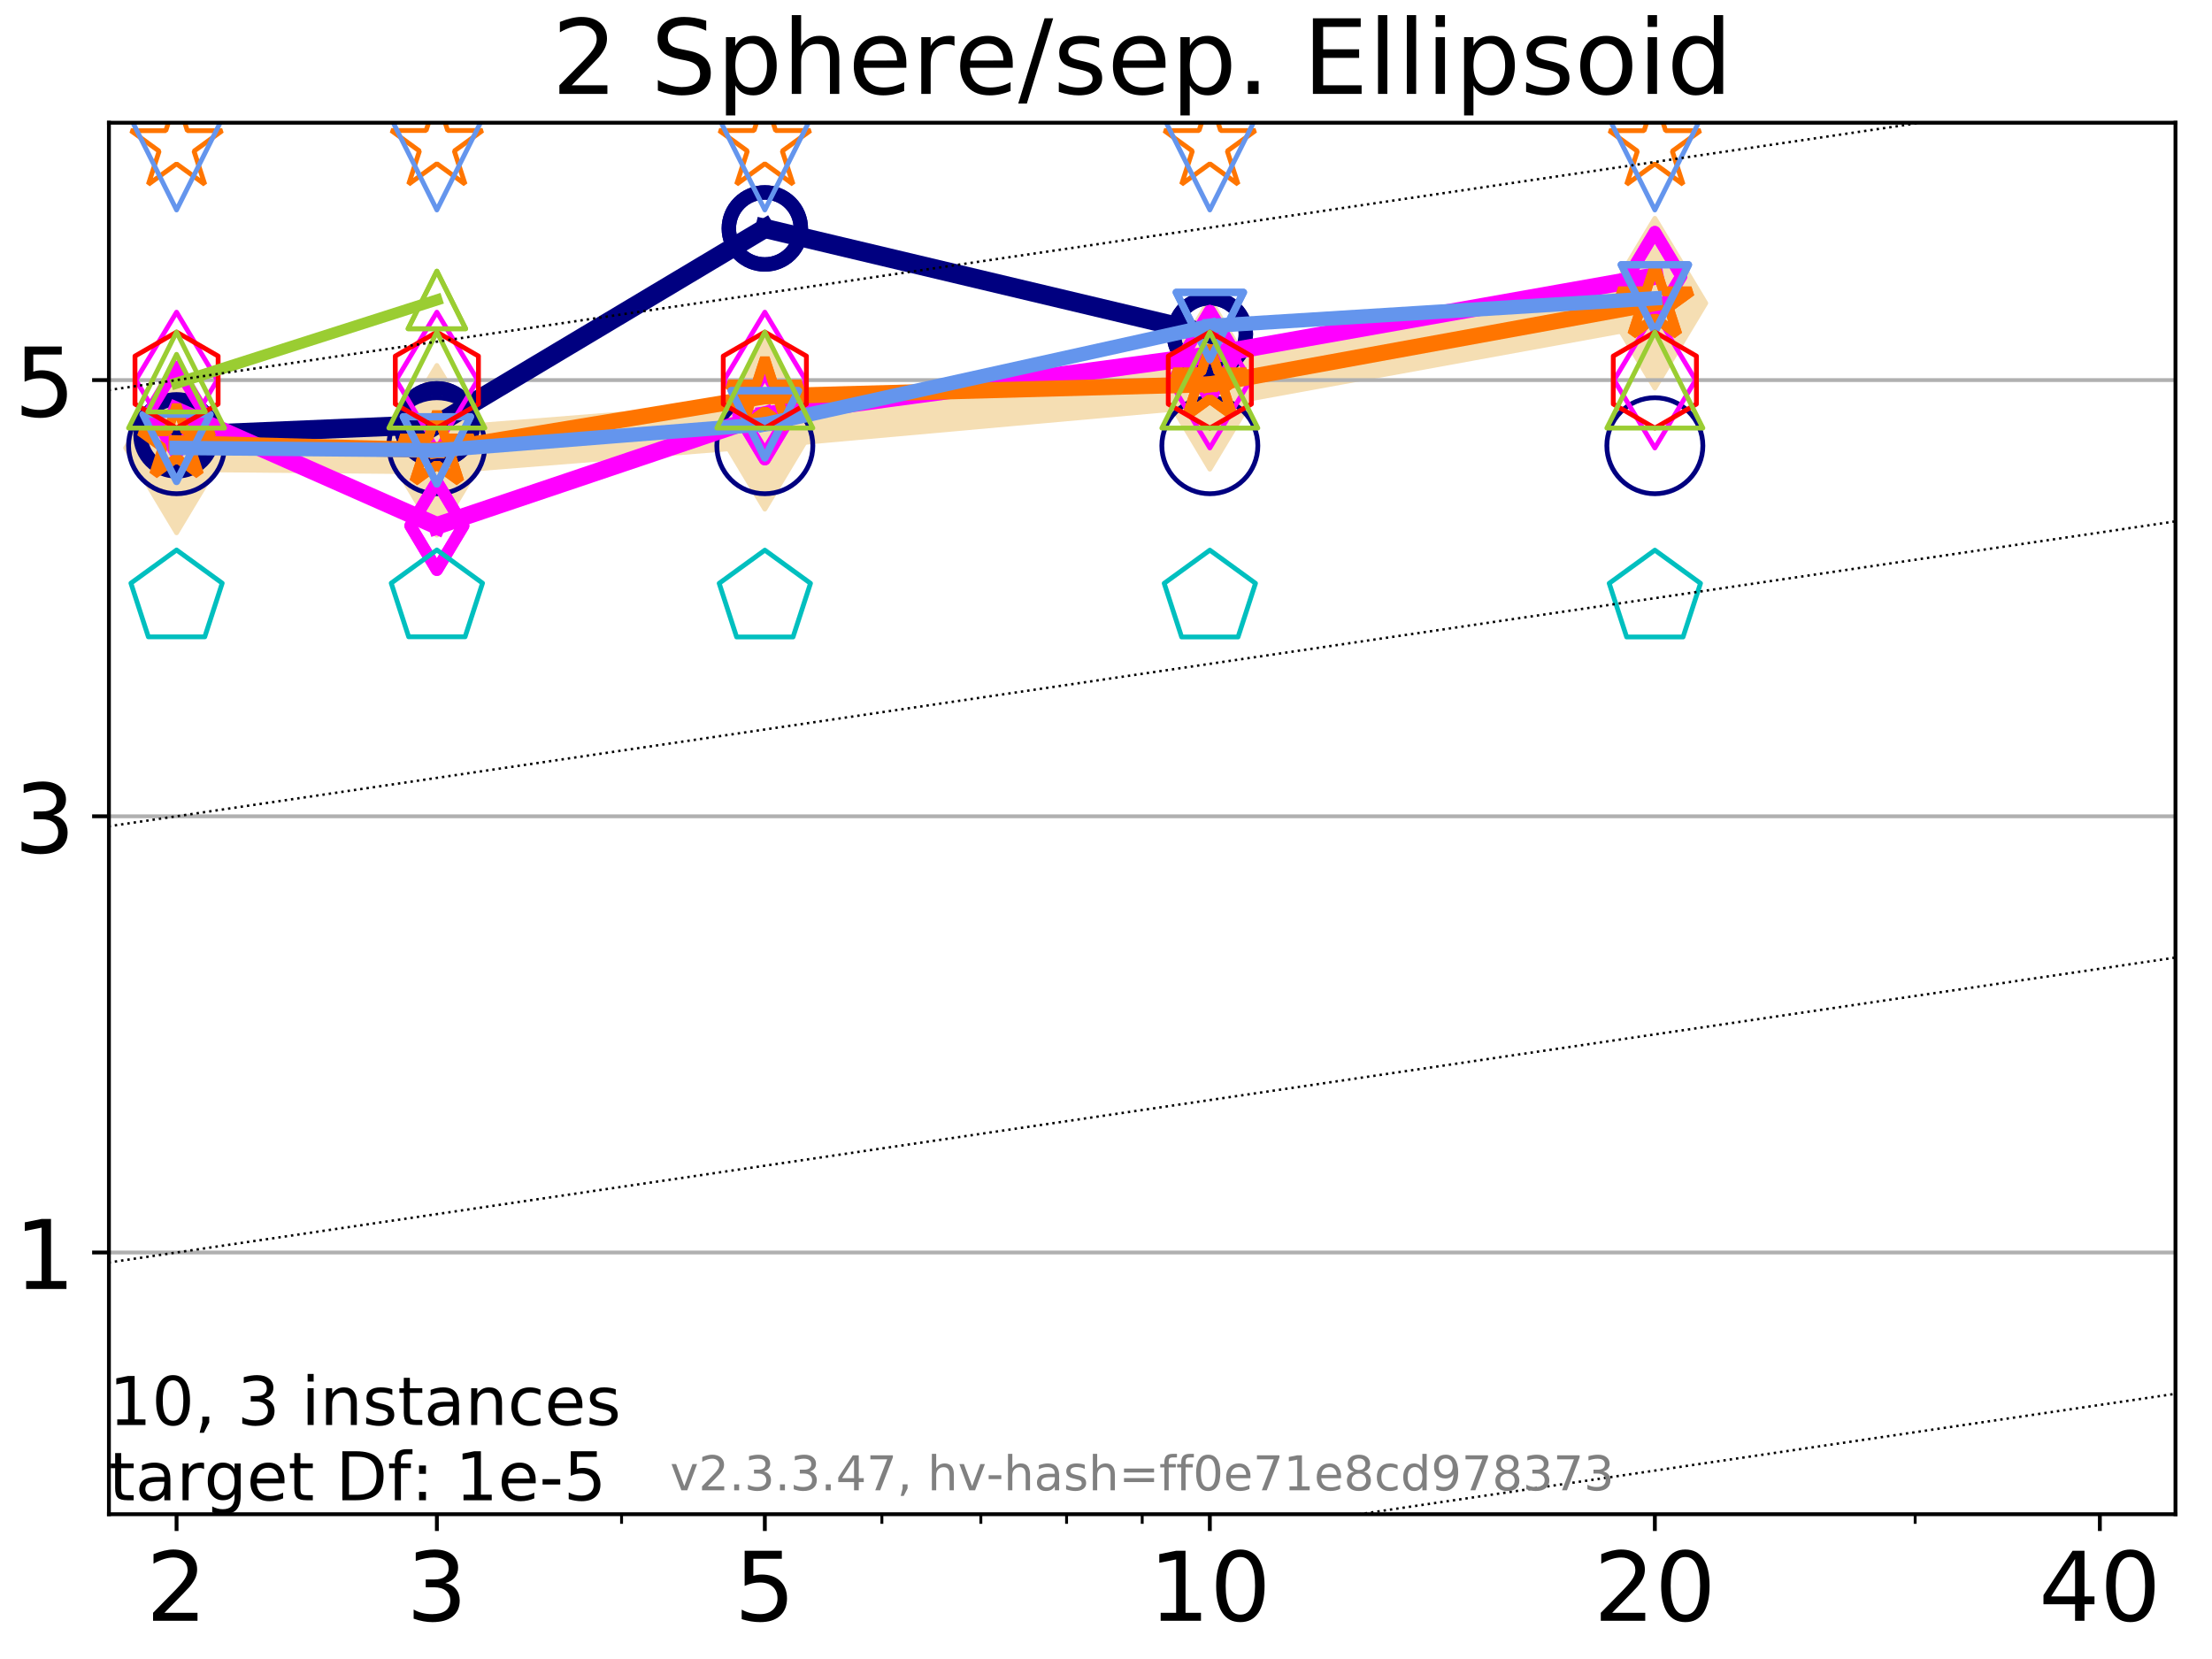 <?xml version="1.0" encoding="utf-8" standalone="no"?>
<!DOCTYPE svg PUBLIC "-//W3C//DTD SVG 1.1//EN"
  "http://www.w3.org/Graphics/SVG/1.1/DTD/svg11.dtd">
<!-- Created with matplotlib (https://matplotlib.org/) -->
<svg height="345.6pt" version="1.1" viewBox="0 0 460.8 345.6" width="460.8pt" xmlns="http://www.w3.org/2000/svg" xmlns:xlink="http://www.w3.org/1999/xlink">
 <defs>
  <style type="text/css">
*{stroke-linecap:butt;stroke-linejoin:round;}
  </style>
 </defs>
 <g id="figure_1">
  <g id="patch_1">
   <path d="M 0 345.6 
L 460.8 345.6 
L 460.8 0 
L 0 0 
z
" style="fill:#ffffff;"/>
  </g>
  <g id="axes_1">
   <g id="patch_2">
    <path d="M 22.69 315.44 
L 453.192 315.44 
L 453.192 25.56 
L 22.69 25.56 
z
" style="fill:#ffffff;"/>
   </g>
   <g id="line2d_1">
    <path clip-path="url(#p6e5f5d155a)" d="M 36.781 93.312 
L 91.009 93.81 
L 159.329 88.381 
L 252.032 80.055 
L 344.736 63.159 
" style="fill:none;stroke:#f5deb3;stroke-linecap:square;stroke-width:10;"/>
    <defs>
     <path d="M 0 17.678 
L 10.607 0 
L 0 -17.678 
L -10.607 0 
z
" id="m16e8c15cf8" style="stroke:#f5deb3;stroke-linejoin:miter;"/>
    </defs>
    <g clip-path="url(#p6e5f5d155a)">
     <use style="fill:#f5deb3;stroke:#f5deb3;stroke-linejoin:miter;" x="36.781" xlink:href="#m16e8c15cf8" y="93.312"/>
     <use style="fill:#f5deb3;stroke:#f5deb3;stroke-linejoin:miter;" x="91.009" xlink:href="#m16e8c15cf8" y="93.81"/>
     <use style="fill:#f5deb3;stroke:#f5deb3;stroke-linejoin:miter;" x="159.329" xlink:href="#m16e8c15cf8" y="88.381"/>
     <use style="fill:#f5deb3;stroke:#f5deb3;stroke-linejoin:miter;" x="252.032" xlink:href="#m16e8c15cf8" y="80.055"/>
     <use style="fill:#f5deb3;stroke:#f5deb3;stroke-linejoin:miter;" x="344.736" xlink:href="#m16e8c15cf8" y="63.159"/>
    </g>
   </g>
   <g id="matplotlib.axis_1">
    <g id="xtick_1">
     <g id="line2d_2">
      <defs>
       <path d="M 0 0 
L 0 3.5 
" id="m9a353d61f9" style="stroke:#000000;stroke-width:0.8;"/>
      </defs>
      <g>
       <use style="stroke:#000000;stroke-width:0.8;" x="36.781" xlink:href="#m9a353d61f9" y="315.44"/>
      </g>
     </g>
     <g id="text_1">
      <!-- 2 -->
      <defs>
       <path d="M 19.188 8.297 
L 53.609 8.297 
L 53.609 0 
L 7.328 0 
L 7.328 8.297 
Q 12.938 14.109 22.625 23.891 
Q 32.328 33.688 34.812 36.531 
Q 39.547 41.844 41.422 45.531 
Q 43.312 49.219 43.312 52.781 
Q 43.312 58.594 39.234 62.25 
Q 35.156 65.922 28.609 65.922 
Q 23.969 65.922 18.812 64.312 
Q 13.672 62.703 7.812 59.422 
L 7.812 69.391 
Q 13.766 71.781 18.938 73 
Q 24.125 74.219 28.422 74.219 
Q 39.75 74.219 46.484 68.547 
Q 53.219 62.891 53.219 53.422 
Q 53.219 48.922 51.531 44.891 
Q 49.859 40.875 45.406 35.406 
Q 44.188 33.984 37.641 27.219 
Q 31.109 20.453 19.188 8.297 
z
" id="DejaVuSans-50"/>
      </defs>
      <g transform="translate(30.419 337.637)scale(0.2 -0.2)">
       <use xlink:href="#DejaVuSans-50"/>
      </g>
     </g>
    </g>
    <g id="xtick_2">
     <g id="line2d_3">
      <g>
       <use style="stroke:#000000;stroke-width:0.8;" x="91.009" xlink:href="#m9a353d61f9" y="315.44"/>
      </g>
     </g>
     <g id="text_2">
      <!-- 3 -->
      <defs>
       <path d="M 40.578 39.312 
Q 47.656 37.797 51.625 33 
Q 55.609 28.219 55.609 21.188 
Q 55.609 10.406 48.188 4.484 
Q 40.766 -1.422 27.094 -1.422 
Q 22.516 -1.422 17.656 -0.516 
Q 12.797 0.391 7.625 2.203 
L 7.625 11.719 
Q 11.719 9.328 16.594 8.109 
Q 21.484 6.891 26.812 6.891 
Q 36.078 6.891 40.938 10.547 
Q 45.797 14.203 45.797 21.188 
Q 45.797 27.641 41.281 31.266 
Q 36.766 34.906 28.719 34.906 
L 20.219 34.906 
L 20.219 43.016 
L 29.109 43.016 
Q 36.375 43.016 40.234 45.922 
Q 44.094 48.828 44.094 54.297 
Q 44.094 59.906 40.109 62.906 
Q 36.141 65.922 28.719 65.922 
Q 24.656 65.922 20.016 65.031 
Q 15.375 64.156 9.812 62.312 
L 9.812 71.094 
Q 15.438 72.656 20.344 73.438 
Q 25.25 74.219 29.594 74.219 
Q 40.828 74.219 47.359 69.109 
Q 53.906 64.016 53.906 55.328 
Q 53.906 49.266 50.438 45.094 
Q 46.969 40.922 40.578 39.312 
z
" id="DejaVuSans-51"/>
      </defs>
      <g transform="translate(84.647 337.637)scale(0.2 -0.2)">
       <use xlink:href="#DejaVuSans-51"/>
      </g>
     </g>
    </g>
    <g id="xtick_3">
     <g id="line2d_4">
      <g>
       <use style="stroke:#000000;stroke-width:0.8;" x="159.329" xlink:href="#m9a353d61f9" y="315.44"/>
      </g>
     </g>
     <g id="text_3">
      <!-- 5 -->
      <defs>
       <path d="M 10.797 72.906 
L 49.516 72.906 
L 49.516 64.594 
L 19.828 64.594 
L 19.828 46.734 
Q 21.969 47.469 24.109 47.828 
Q 26.266 48.188 28.422 48.188 
Q 40.625 48.188 47.75 41.5 
Q 54.891 34.812 54.891 23.391 
Q 54.891 11.625 47.562 5.094 
Q 40.234 -1.422 26.906 -1.422 
Q 22.312 -1.422 17.547 -0.641 
Q 12.797 0.141 7.719 1.703 
L 7.719 11.625 
Q 12.109 9.234 16.797 8.062 
Q 21.484 6.891 26.703 6.891 
Q 35.156 6.891 40.078 11.328 
Q 45.016 15.766 45.016 23.391 
Q 45.016 31 40.078 35.438 
Q 35.156 39.891 26.703 39.891 
Q 22.75 39.891 18.812 39.016 
Q 14.891 38.141 10.797 36.281 
z
" id="DejaVuSans-53"/>
      </defs>
      <g transform="translate(152.966 337.637)scale(0.2 -0.2)">
       <use xlink:href="#DejaVuSans-53"/>
      </g>
     </g>
    </g>
    <g id="xtick_4">
     <g id="line2d_5">
      <g>
       <use style="stroke:#000000;stroke-width:0.8;" x="252.032" xlink:href="#m9a353d61f9" y="315.44"/>
      </g>
     </g>
     <g id="text_4">
      <!-- 10 -->
      <defs>
       <path d="M 12.406 8.297 
L 28.516 8.297 
L 28.516 63.922 
L 10.984 60.406 
L 10.984 69.391 
L 28.422 72.906 
L 38.281 72.906 
L 38.281 8.297 
L 54.391 8.297 
L 54.391 0 
L 12.406 0 
z
" id="DejaVuSans-49"/>
       <path d="M 31.781 66.406 
Q 24.172 66.406 20.328 58.906 
Q 16.5 51.422 16.5 36.375 
Q 16.5 21.391 20.328 13.891 
Q 24.172 6.391 31.781 6.391 
Q 39.453 6.391 43.281 13.891 
Q 47.125 21.391 47.125 36.375 
Q 47.125 51.422 43.281 58.906 
Q 39.453 66.406 31.781 66.406 
z
M 31.781 74.219 
Q 44.047 74.219 50.516 64.516 
Q 56.984 54.828 56.984 36.375 
Q 56.984 17.969 50.516 8.266 
Q 44.047 -1.422 31.781 -1.422 
Q 19.531 -1.422 13.062 8.266 
Q 6.594 17.969 6.594 36.375 
Q 6.594 54.828 13.062 64.516 
Q 19.531 74.219 31.781 74.219 
z
" id="DejaVuSans-48"/>
      </defs>
      <g transform="translate(239.307 337.637)scale(0.2 -0.2)">
       <use xlink:href="#DejaVuSans-49"/>
       <use x="63.623" xlink:href="#DejaVuSans-48"/>
      </g>
     </g>
    </g>
    <g id="xtick_5">
     <g id="line2d_6">
      <g>
       <use style="stroke:#000000;stroke-width:0.8;" x="344.736" xlink:href="#m9a353d61f9" y="315.44"/>
      </g>
     </g>
     <g id="text_5">
      <!-- 20 -->
      <g transform="translate(332.011 337.637)scale(0.2 -0.2)">
       <use xlink:href="#DejaVuSans-50"/>
       <use x="63.623" xlink:href="#DejaVuSans-48"/>
      </g>
     </g>
    </g>
    <g id="xtick_6">
     <g id="line2d_7">
      <g>
       <use style="stroke:#000000;stroke-width:0.8;" x="437.439" xlink:href="#m9a353d61f9" y="315.44"/>
      </g>
     </g>
     <g id="text_6">
      <!-- 40 -->
      <defs>
       <path d="M 37.797 64.312 
L 12.891 25.391 
L 37.797 25.391 
z
M 35.203 72.906 
L 47.609 72.906 
L 47.609 25.391 
L 58.016 25.391 
L 58.016 17.188 
L 47.609 17.188 
L 47.609 0 
L 37.797 0 
L 37.797 17.188 
L 4.891 17.188 
L 4.891 26.703 
z
" id="DejaVuSans-52"/>
      </defs>
      <g transform="translate(424.714 337.637)scale(0.2 -0.2)">
       <use xlink:href="#DejaVuSans-52"/>
       <use x="63.623" xlink:href="#DejaVuSans-48"/>
      </g>
     </g>
    </g>
    <g id="xtick_7">
     <g id="line2d_8">
      <defs>
       <path d="M 0 0 
L 0 2 
" id="me933ee74e3" style="stroke:#000000;stroke-width:0.6;"/>
      </defs>
      <g>
       <use style="stroke:#000000;stroke-width:0.6;" x="129.485" xlink:href="#me933ee74e3" y="315.44"/>
      </g>
     </g>
    </g>
    <g id="xtick_8">
     <g id="line2d_9">
      <g>
       <use style="stroke:#000000;stroke-width:0.6;" x="183.713" xlink:href="#me933ee74e3" y="315.44"/>
      </g>
     </g>
    </g>
    <g id="xtick_9">
     <g id="line2d_10">
      <g>
       <use style="stroke:#000000;stroke-width:0.6;" x="204.329" xlink:href="#me933ee74e3" y="315.44"/>
      </g>
     </g>
    </g>
    <g id="xtick_10">
     <g id="line2d_11">
      <g>
       <use style="stroke:#000000;stroke-width:0.6;" x="222.188" xlink:href="#me933ee74e3" y="315.44"/>
      </g>
     </g>
    </g>
    <g id="xtick_11">
     <g id="line2d_12">
      <g>
       <use style="stroke:#000000;stroke-width:0.6;" x="237.941" xlink:href="#me933ee74e3" y="315.44"/>
      </g>
     </g>
    </g>
    <g id="xtick_12">
     <g id="line2d_13">
      <g>
       <use style="stroke:#000000;stroke-width:0.6;" x="398.964" xlink:href="#me933ee74e3" y="315.44"/>
      </g>
     </g>
    </g>
   </g>
   <g id="matplotlib.axis_2">
    <g id="ytick_1">
     <g id="line2d_14">
      <path clip-path="url(#p6e5f5d155a)" d="M 22.69 260.918 
L 453.192 260.918 
" style="fill:none;stroke:#b0b0b0;stroke-linecap:square;stroke-width:0.8;"/>
     </g>
     <g id="line2d_15">
      <defs>
       <path d="M 0 0 
L -3.5 0 
" id="m5921d3b014" style="stroke:#000000;stroke-width:0.8;"/>
      </defs>
      <g>
       <use style="stroke:#000000;stroke-width:0.8;" x="22.69" xlink:href="#m5921d3b014" y="260.918"/>
      </g>
     </g>
     <g id="text_7">
      <!-- 1 -->
      <g transform="translate(2.965 268.516)scale(0.2 -0.2)">
       <use xlink:href="#DejaVuSans-49"/>
      </g>
     </g>
    </g>
    <g id="ytick_2">
     <g id="line2d_16">
      <path clip-path="url(#p6e5f5d155a)" d="M 22.69 170.047 
L 453.192 170.047 
" style="fill:none;stroke:#b0b0b0;stroke-linecap:square;stroke-width:0.8;"/>
     </g>
     <g id="line2d_17">
      <g>
       <use style="stroke:#000000;stroke-width:0.8;" x="22.69" xlink:href="#m5921d3b014" y="170.047"/>
      </g>
     </g>
     <g id="text_8">
      <!-- 3 -->
      <g transform="translate(2.965 177.645)scale(0.2 -0.2)">
       <use xlink:href="#DejaVuSans-51"/>
      </g>
     </g>
    </g>
    <g id="ytick_3">
     <g id="line2d_18">
      <path clip-path="url(#p6e5f5d155a)" d="M 22.69 79.176 
L 453.192 79.176 
" style="fill:none;stroke:#b0b0b0;stroke-linecap:square;stroke-width:0.8;"/>
     </g>
     <g id="line2d_19">
      <g>
       <use style="stroke:#000000;stroke-width:0.8;" x="22.69" xlink:href="#m5921d3b014" y="79.176"/>
      </g>
     </g>
     <g id="text_9">
      <!-- 5 -->
      <g transform="translate(2.965 86.775)scale(0.2 -0.2)">
       <use xlink:href="#DejaVuSans-53"/>
      </g>
     </g>
    </g>
   </g>
   <g id="line2d_20">
    <path clip-path="url(#p6e5f5d155a)" d="M 36.781 90.691 
L 91.009 88.409 
" style="fill:none;stroke:#000080;stroke-linecap:square;stroke-width:4;"/>
    <defs>
     <path d="M 0 7.5 
C 1.989 7.5 3.897 6.71 5.303 5.303 
C 6.71 3.897 7.5 1.989 7.5 0 
C 7.5 -1.989 6.71 -3.897 5.303 -5.303 
C 3.897 -6.71 1.989 -7.5 0 -7.5 
C -1.989 -7.5 -3.897 -6.71 -5.303 -5.303 
C -6.71 -3.897 -7.5 -1.989 -7.5 0 
C -7.5 1.989 -6.71 3.897 -5.303 5.303 
C -3.897 6.71 -1.989 7.5 0 7.5 
z
" id="md5a179cff6" style="stroke:#000080;stroke-width:3;"/>
    </defs>
    <g clip-path="url(#p6e5f5d155a)">
     <use style="fill-opacity:0;stroke:#000080;stroke-width:3;" x="36.781" xlink:href="#md5a179cff6" y="90.691"/>
     <use style="fill-opacity:0;stroke:#000080;stroke-width:3;" x="91.009" xlink:href="#md5a179cff6" y="88.409"/>
    </g>
   </g>
   <g id="line2d_21">
    <path clip-path="url(#p6e5f5d155a)" d="M 91.009 88.409 
L 159.329 47.587 
" style="fill:none;stroke:#000080;stroke-linecap:square;stroke-width:4;"/>
    <g clip-path="url(#p6e5f5d155a)">
     <use style="fill-opacity:0;stroke:#000080;stroke-width:3;" x="91.009" xlink:href="#md5a179cff6" y="88.409"/>
     <use style="fill-opacity:0;stroke:#000080;stroke-width:3;" x="159.329" xlink:href="#md5a179cff6" y="47.587"/>
    </g>
   </g>
   <g id="line2d_22">
    <path clip-path="url(#p6e5f5d155a)" d="M 159.329 47.587 
L 252.032 69.6 
" style="fill:none;stroke:#000080;stroke-linecap:square;stroke-width:4;"/>
    <g clip-path="url(#p6e5f5d155a)">
     <use style="fill-opacity:0;stroke:#000080;stroke-width:3;" x="159.329" xlink:href="#md5a179cff6" y="47.587"/>
     <use style="fill-opacity:0;stroke:#000080;stroke-width:3;" x="252.032" xlink:href="#md5a179cff6" y="69.6"/>
    </g>
   </g>
   <g id="line2d_23">
    <path clip-path="url(#p6e5f5d155a)" d="M 252.032 69.6 
" style="fill:none;stroke:#000080;stroke-linecap:square;stroke-width:4;"/>
    <g clip-path="url(#p6e5f5d155a)">
     <use style="fill-opacity:0;stroke:#000080;stroke-width:3;" x="252.032" xlink:href="#md5a179cff6" y="69.6"/>
    </g>
   </g>
   <g id="line2d_24"/>
   <g id="line2d_25">
    <defs>
     <path d="M 0 10 
C 2.652 10 5.196 8.946 7.071 7.071 
C 8.946 5.196 10 2.652 10 0 
C 10 -2.652 8.946 -5.196 7.071 -7.071 
C 5.196 -8.946 2.652 -10 0 -10 
C -2.652 -10 -5.196 -8.946 -7.071 -7.071 
C -8.946 -5.196 -10 -2.652 -10 0 
C -10 2.652 -8.946 5.196 -7.071 7.071 
C -5.196 8.946 -2.652 10 0 10 
z
" id="m4e4b8223bd" style="stroke:#000080;"/>
    </defs>
    <g clip-path="url(#p6e5f5d155a)">
     <use style="fill-opacity:0;stroke:#000080;" x="36.781" xlink:href="#m4e4b8223bd" y="92.851"/>
     <use style="fill-opacity:0;stroke:#000080;" x="91.009" xlink:href="#m4e4b8223bd" y="92.852"/>
     <use style="fill-opacity:0;stroke:#000080;" x="159.329" xlink:href="#m4e4b8223bd" y="92.853"/>
     <use style="fill-opacity:0;stroke:#000080;" x="252.032" xlink:href="#m4e4b8223bd" y="92.853"/>
     <use style="fill-opacity:0;stroke:#000080;" x="344.736" xlink:href="#m4e4b8223bd" y="92.853"/>
    </g>
   </g>
   <g id="line2d_26">
    <path clip-path="url(#p6e5f5d155a)" d="M 36.781 85.553 
L 91.009 109.532 
" style="fill:none;stroke:#ff00ff;stroke-linecap:square;stroke-width:3.667;"/>
    <defs>
     <path d="M 0 9.192 
L 5.515 0 
L 0 -9.192 
L -5.515 0 
z
" id="m27f9ef92f8" style="stroke:#ff00ff;stroke-linejoin:miter;stroke-width:2.5;"/>
    </defs>
    <g clip-path="url(#p6e5f5d155a)">
     <use style="fill-opacity:0;stroke:#ff00ff;stroke-linejoin:miter;stroke-width:2.5;" x="36.781" xlink:href="#m27f9ef92f8" y="85.553"/>
     <use style="fill-opacity:0;stroke:#ff00ff;stroke-linejoin:miter;stroke-width:2.5;" x="91.009" xlink:href="#m27f9ef92f8" y="109.532"/>
    </g>
   </g>
   <g id="line2d_27">
    <path clip-path="url(#p6e5f5d155a)" d="M 91.009 109.532 
L 159.329 86.501 
" style="fill:none;stroke:#ff00ff;stroke-linecap:square;stroke-width:3.667;"/>
    <g clip-path="url(#p6e5f5d155a)">
     <use style="fill-opacity:0;stroke:#ff00ff;stroke-linejoin:miter;stroke-width:2.5;" x="91.009" xlink:href="#m27f9ef92f8" y="109.532"/>
     <use style="fill-opacity:0;stroke:#ff00ff;stroke-linejoin:miter;stroke-width:2.5;" x="159.329" xlink:href="#m27f9ef92f8" y="86.501"/>
    </g>
   </g>
   <g id="line2d_28">
    <path clip-path="url(#p6e5f5d155a)" d="M 159.329 86.501 
L 252.032 73.96 
" style="fill:none;stroke:#ff00ff;stroke-linecap:square;stroke-width:3.667;"/>
    <g clip-path="url(#p6e5f5d155a)">
     <use style="fill-opacity:0;stroke:#ff00ff;stroke-linejoin:miter;stroke-width:2.5;" x="159.329" xlink:href="#m27f9ef92f8" y="86.501"/>
     <use style="fill-opacity:0;stroke:#ff00ff;stroke-linejoin:miter;stroke-width:2.5;" x="252.032" xlink:href="#m27f9ef92f8" y="73.96"/>
    </g>
   </g>
   <g id="line2d_29">
    <path clip-path="url(#p6e5f5d155a)" d="M 252.032 73.96 
L 344.736 57.519 
" style="fill:none;stroke:#ff00ff;stroke-linecap:square;stroke-width:3.667;"/>
    <g clip-path="url(#p6e5f5d155a)">
     <use style="fill-opacity:0;stroke:#ff00ff;stroke-linejoin:miter;stroke-width:2.5;" x="252.032" xlink:href="#m27f9ef92f8" y="73.96"/>
     <use style="fill-opacity:0;stroke:#ff00ff;stroke-linejoin:miter;stroke-width:2.5;" x="344.736" xlink:href="#m27f9ef92f8" y="57.519"/>
    </g>
   </g>
   <g id="line2d_30">
    <path clip-path="url(#p6e5f5d155a)" d="M 344.736 57.519 
" style="fill:none;stroke:#ff00ff;stroke-linecap:square;stroke-width:3.667;"/>
    <g clip-path="url(#p6e5f5d155a)">
     <use style="fill-opacity:0;stroke:#ff00ff;stroke-linejoin:miter;stroke-width:2.5;" x="344.736" xlink:href="#m27f9ef92f8" y="57.519"/>
    </g>
   </g>
   <g id="line2d_31"/>
   <g id="line2d_32">
    <defs>
     <path d="M 0 14.142 
L 8.485 0 
L 0 -14.142 
L -8.485 0 
z
" id="m08127e6273" style="stroke:#ff00ff;stroke-linejoin:miter;"/>
    </defs>
    <g clip-path="url(#p6e5f5d155a)">
     <use style="fill-opacity:0;stroke:#ff00ff;stroke-linejoin:miter;" x="36.781" xlink:href="#m08127e6273" y="79.175"/>
     <use style="fill-opacity:0;stroke:#ff00ff;stroke-linejoin:miter;" x="91.009" xlink:href="#m08127e6273" y="79.176"/>
     <use style="fill-opacity:0;stroke:#ff00ff;stroke-linejoin:miter;" x="159.329" xlink:href="#m08127e6273" y="79.176"/>
     <use style="fill-opacity:0;stroke:#ff00ff;stroke-linejoin:miter;" x="252.032" xlink:href="#m08127e6273" y="79.176"/>
     <use style="fill-opacity:0;stroke:#ff00ff;stroke-linejoin:miter;" x="344.736" xlink:href="#m08127e6273" y="79.176"/>
    </g>
   </g>
   <g id="line2d_33">
    <path clip-path="url(#p6e5f5d155a)" d="M 36.781 92.328 
L 91.009 93.794 
" style="fill:none;stroke:#ff7500;stroke-linecap:square;stroke-width:3.333;"/>
    <defs>
     <path d="M 0 -8 
L -1.796 -2.472 
L -7.608 -2.472 
L -2.906 0.944 
L -4.702 6.472 
L -0 3.056 
L 4.702 6.472 
L 2.906 0.944 
L 7.608 -2.472 
L 1.796 -2.472 
z
" id="mfcde614718" style="stroke:#ff7500;stroke-linejoin:bevel;stroke-width:2;"/>
    </defs>
    <g clip-path="url(#p6e5f5d155a)">
     <use style="fill-opacity:0;stroke:#ff7500;stroke-linejoin:bevel;stroke-width:2;" x="36.781" xlink:href="#mfcde614718" y="92.328"/>
     <use style="fill-opacity:0;stroke:#ff7500;stroke-linejoin:bevel;stroke-width:2;" x="91.009" xlink:href="#mfcde614718" y="93.794"/>
    </g>
   </g>
   <g id="line2d_34">
    <path clip-path="url(#p6e5f5d155a)" d="M 91.009 93.794 
L 159.329 82.563 
" style="fill:none;stroke:#ff7500;stroke-linecap:square;stroke-width:3.333;"/>
    <g clip-path="url(#p6e5f5d155a)">
     <use style="fill-opacity:0;stroke:#ff7500;stroke-linejoin:bevel;stroke-width:2;" x="91.009" xlink:href="#mfcde614718" y="93.794"/>
     <use style="fill-opacity:0;stroke:#ff7500;stroke-linejoin:bevel;stroke-width:2;" x="159.329" xlink:href="#mfcde614718" y="82.563"/>
    </g>
   </g>
   <g id="line2d_35">
    <path clip-path="url(#p6e5f5d155a)" d="M 159.329 82.563 
L 252.032 80.055 
" style="fill:none;stroke:#ff7500;stroke-linecap:square;stroke-width:3.333;"/>
    <g clip-path="url(#p6e5f5d155a)">
     <use style="fill-opacity:0;stroke:#ff7500;stroke-linejoin:bevel;stroke-width:2;" x="159.329" xlink:href="#mfcde614718" y="82.563"/>
     <use style="fill-opacity:0;stroke:#ff7500;stroke-linejoin:bevel;stroke-width:2;" x="252.032" xlink:href="#mfcde614718" y="80.055"/>
    </g>
   </g>
   <g id="line2d_36">
    <path clip-path="url(#p6e5f5d155a)" d="M 252.032 80.055 
L 344.736 63.159 
" style="fill:none;stroke:#ff7500;stroke-linecap:square;stroke-width:3.333;"/>
    <g clip-path="url(#p6e5f5d155a)">
     <use style="fill-opacity:0;stroke:#ff7500;stroke-linejoin:bevel;stroke-width:2;" x="252.032" xlink:href="#mfcde614718" y="80.055"/>
     <use style="fill-opacity:0;stroke:#ff7500;stroke-linejoin:bevel;stroke-width:2;" x="344.736" xlink:href="#mfcde614718" y="63.159"/>
    </g>
   </g>
   <g id="line2d_37">
    <path clip-path="url(#p6e5f5d155a)" d="M 344.736 63.159 
" style="fill:none;stroke:#ff7500;stroke-linecap:square;stroke-width:3.333;"/>
    <g clip-path="url(#p6e5f5d155a)">
     <use style="fill-opacity:0;stroke:#ff7500;stroke-linejoin:bevel;stroke-width:2;" x="344.736" xlink:href="#mfcde614718" y="63.159"/>
    </g>
   </g>
   <g id="line2d_38"/>
   <g id="line2d_39">
    <defs>
     <path d="M 0 -10 
L -2.245 -3.09 
L -9.511 -3.09 
L -3.633 1.18 
L -5.878 8.09 
L -0 3.82 
L 5.878 8.09 
L 3.633 1.18 
L 9.511 -3.09 
L 2.245 -3.09 
z
" id="mabcae831a3" style="stroke:#ff7500;stroke-linejoin:bevel;"/>
    </defs>
    <g clip-path="url(#p6e5f5d155a)">
     <use style="fill-opacity:0;stroke:#ff7500;stroke-linejoin:bevel;" x="36.781" xlink:href="#mabcae831a3" y="30.313"/>
     <use style="fill-opacity:0;stroke:#ff7500;stroke-linejoin:bevel;" x="91.009" xlink:href="#mabcae831a3" y="30.276"/>
     <use style="fill-opacity:0;stroke:#ff7500;stroke-linejoin:bevel;" x="159.329" xlink:href="#mabcae831a3" y="30.283"/>
     <use style="fill-opacity:0;stroke:#ff7500;stroke-linejoin:bevel;" x="252.032" xlink:href="#mabcae831a3" y="30.287"/>
     <use style="fill-opacity:0;stroke:#ff7500;stroke-linejoin:bevel;" x="344.736" xlink:href="#mabcae831a3" y="30.313"/>
    </g>
   </g>
   <g id="line2d_40">
    <path clip-path="url(#p6e5f5d155a)" d="M 36.781 93.312 
L 91.009 93.81 
" style="fill:none;stroke:#6495ed;stroke-linecap:square;stroke-width:3;"/>
    <defs>
     <path d="M -0 7 
L 7 -7 
L -7 -7 
z
" id="mcf405a05d4" style="stroke:#6495ed;stroke-linejoin:miter;stroke-width:1.5;"/>
    </defs>
    <g clip-path="url(#p6e5f5d155a)">
     <use style="fill-opacity:0;stroke:#6495ed;stroke-linejoin:miter;stroke-width:1.5;" x="36.781" xlink:href="#mcf405a05d4" y="93.312"/>
     <use style="fill-opacity:0;stroke:#6495ed;stroke-linejoin:miter;stroke-width:1.5;" x="91.009" xlink:href="#mcf405a05d4" y="93.81"/>
    </g>
   </g>
   <g id="line2d_41">
    <path clip-path="url(#p6e5f5d155a)" d="M 91.009 93.81 
L 159.329 88.381 
" style="fill:none;stroke:#6495ed;stroke-linecap:square;stroke-width:3;"/>
    <g clip-path="url(#p6e5f5d155a)">
     <use style="fill-opacity:0;stroke:#6495ed;stroke-linejoin:miter;stroke-width:1.5;" x="91.009" xlink:href="#mcf405a05d4" y="93.81"/>
     <use style="fill-opacity:0;stroke:#6495ed;stroke-linejoin:miter;stroke-width:1.5;" x="159.329" xlink:href="#mcf405a05d4" y="88.381"/>
    </g>
   </g>
   <g id="line2d_42">
    <path clip-path="url(#p6e5f5d155a)" d="M 159.329 88.381 
L 252.032 67.898 
" style="fill:none;stroke:#6495ed;stroke-linecap:square;stroke-width:3;"/>
    <g clip-path="url(#p6e5f5d155a)">
     <use style="fill-opacity:0;stroke:#6495ed;stroke-linejoin:miter;stroke-width:1.5;" x="159.329" xlink:href="#mcf405a05d4" y="88.381"/>
     <use style="fill-opacity:0;stroke:#6495ed;stroke-linejoin:miter;stroke-width:1.5;" x="252.032" xlink:href="#mcf405a05d4" y="67.898"/>
    </g>
   </g>
   <g id="line2d_43">
    <path clip-path="url(#p6e5f5d155a)" d="M 252.032 67.898 
L 344.736 62.151 
" style="fill:none;stroke:#6495ed;stroke-linecap:square;stroke-width:3;"/>
    <g clip-path="url(#p6e5f5d155a)">
     <use style="fill-opacity:0;stroke:#6495ed;stroke-linejoin:miter;stroke-width:1.5;" x="252.032" xlink:href="#mcf405a05d4" y="67.898"/>
     <use style="fill-opacity:0;stroke:#6495ed;stroke-linejoin:miter;stroke-width:1.5;" x="344.736" xlink:href="#mcf405a05d4" y="62.151"/>
    </g>
   </g>
   <g id="line2d_44">
    <path clip-path="url(#p6e5f5d155a)" d="M 344.736 62.151 
" style="fill:none;stroke:#6495ed;stroke-linecap:square;stroke-width:3;"/>
    <g clip-path="url(#p6e5f5d155a)">
     <use style="fill-opacity:0;stroke:#6495ed;stroke-linejoin:miter;stroke-width:1.5;" x="344.736" xlink:href="#mcf405a05d4" y="62.151"/>
    </g>
   </g>
   <g id="line2d_45"/>
   <g id="line2d_46">
    <defs>
     <path d="M -0 10 
L 10 -10 
L -10 -10 
z
" id="m610db3b276" style="stroke:#6495ed;stroke-linejoin:miter;"/>
    </defs>
    <g clip-path="url(#p6e5f5d155a)">
     <use style="fill-opacity:0;stroke:#6495ed;stroke-linejoin:miter;" x="36.781" xlink:href="#m610db3b276" y="33.741"/>
     <use style="fill-opacity:0;stroke:#6495ed;stroke-linejoin:miter;" x="91.009" xlink:href="#m610db3b276" y="33.741"/>
     <use style="fill-opacity:0;stroke:#6495ed;stroke-linejoin:miter;" x="159.329" xlink:href="#m610db3b276" y="33.741"/>
     <use style="fill-opacity:0;stroke:#6495ed;stroke-linejoin:miter;" x="252.032" xlink:href="#m610db3b276" y="33.741"/>
     <use style="fill-opacity:0;stroke:#6495ed;stroke-linejoin:miter;" x="344.736" xlink:href="#m610db3b276" y="33.741"/>
    </g>
   </g>
   <g id="line2d_47"/>
   <g id="line2d_48">
    <defs>
     <path d="M 0 -10 
L -8.66 -5 
L -8.66 5 
L -0 10 
L 8.66 5 
L 8.66 -5 
z
" id="m97d6b288a7" style="stroke:#ff0000;stroke-linejoin:miter;"/>
    </defs>
    <g clip-path="url(#p6e5f5d155a)">
     <use style="fill-opacity:0;stroke:#ff0000;stroke-linejoin:miter;" x="36.781" xlink:href="#m97d6b288a7" y="79.176"/>
     <use style="fill-opacity:0;stroke:#ff0000;stroke-linejoin:miter;" x="91.009" xlink:href="#m97d6b288a7" y="79.176"/>
     <use style="fill-opacity:0;stroke:#ff0000;stroke-linejoin:miter;" x="159.329" xlink:href="#m97d6b288a7" y="79.176"/>
     <use style="fill-opacity:0;stroke:#ff0000;stroke-linejoin:miter;" x="252.032" xlink:href="#m97d6b288a7" y="79.176"/>
     <use style="fill-opacity:0;stroke:#ff0000;stroke-linejoin:miter;" x="344.736" xlink:href="#m97d6b288a7" y="79.176"/>
    </g>
   </g>
   <g id="line2d_49">
    <path clip-path="url(#p6e5f5d155a)" d="M 36.781 79.812 
L 91.009 62.484 
" style="fill:none;stroke:#9acd32;stroke-linecap:square;stroke-width:2.333;"/>
    <defs>
     <path d="M 0 -6 
L -6 6 
L 6 6 
z
" id="mc49492ce1a" style="stroke:#9acd32;stroke-linejoin:miter;"/>
    </defs>
    <g clip-path="url(#p6e5f5d155a)">
     <use style="fill-opacity:0;stroke:#9acd32;stroke-linejoin:miter;" x="36.781" xlink:href="#mc49492ce1a" y="79.812"/>
     <use style="fill-opacity:0;stroke:#9acd32;stroke-linejoin:miter;" x="91.009" xlink:href="#mc49492ce1a" y="62.484"/>
    </g>
   </g>
   <g id="line2d_50">
    <path clip-path="url(#p6e5f5d155a)" d="M 91.009 62.484 
" style="fill:none;stroke:#9acd32;stroke-linecap:square;stroke-width:2.333;"/>
    <g clip-path="url(#p6e5f5d155a)">
     <use style="fill-opacity:0;stroke:#9acd32;stroke-linejoin:miter;" x="91.009" xlink:href="#mc49492ce1a" y="62.484"/>
    </g>
   </g>
   <g id="line2d_51"/>
   <g id="line2d_52">
    <defs>
     <path d="M 0 -10 
L -10 10 
L 10 10 
z
" id="mc75eef026d" style="stroke:#9acd32;stroke-linejoin:miter;"/>
    </defs>
    <g clip-path="url(#p6e5f5d155a)">
     <use style="fill-opacity:0;stroke:#9acd32;stroke-linejoin:miter;" x="36.781" xlink:href="#mc75eef026d" y="79.173"/>
     <use style="fill-opacity:0;stroke:#9acd32;stroke-linejoin:miter;" x="91.009" xlink:href="#mc75eef026d" y="79.163"/>
     <use style="fill-opacity:0;stroke:#9acd32;stroke-linejoin:miter;" x="159.329" xlink:href="#mc75eef026d" y="79.167"/>
     <use style="fill-opacity:0;stroke:#9acd32;stroke-linejoin:miter;" x="252.032" xlink:href="#mc75eef026d" y="79.173"/>
     <use style="fill-opacity:0;stroke:#9acd32;stroke-linejoin:miter;" x="344.736" xlink:href="#mc75eef026d" y="79.173"/>
    </g>
   </g>
   <g id="line2d_53"/>
   <g id="line2d_54">
    <defs>
     <path d="M 0 -10 
L -9.511 -3.09 
L -5.878 8.09 
L 5.878 8.09 
L 9.511 -3.09 
z
" id="m5335f3ab97" style="stroke:#00bfbf;stroke-linejoin:miter;"/>
    </defs>
    <g clip-path="url(#p6e5f5d155a)">
     <use style="fill-opacity:0;stroke:#00bfbf;stroke-linejoin:miter;" x="36.781" xlink:href="#m5335f3ab97" y="124.574"/>
     <use style="fill-opacity:0;stroke:#00bfbf;stroke-linejoin:miter;" x="91.009" xlink:href="#m5335f3ab97" y="124.567"/>
     <use style="fill-opacity:0;stroke:#00bfbf;stroke-linejoin:miter;" x="159.329" xlink:href="#m5335f3ab97" y="124.605"/>
     <use style="fill-opacity:0;stroke:#00bfbf;stroke-linejoin:miter;" x="252.032" xlink:href="#m5335f3ab97" y="124.605"/>
     <use style="fill-opacity:0;stroke:#00bfbf;stroke-linejoin:miter;" x="344.736" xlink:href="#m5335f3ab97" y="124.606"/>
    </g>
   </g>
   <g id="line2d_55"/>
   <g id="line2d_56">
    <path clip-path="url(#p6e5f5d155a)" d="M 71.947 346.6 
L 461.8 289.081 
" style="fill:none;stroke:#000000;stroke-dasharray:0.5,0.825;stroke-dashoffset:0;stroke-width:0.5;"/>
   </g>
   <g id="line2d_57">
    <path clip-path="url(#p6e5f5d155a)" d="M -1 266.492 
L 461.8 198.211 
" style="fill:none;stroke:#000000;stroke-dasharray:0.5,0.825;stroke-dashoffset:0;stroke-width:0.5;"/>
   </g>
   <g id="line2d_58">
    <path clip-path="url(#p6e5f5d155a)" d="M -1 175.621 
L 461.8 107.34 
" style="fill:none;stroke:#000000;stroke-dasharray:0.5,0.825;stroke-dashoffset:0;stroke-width:0.5;"/>
   </g>
   <g id="line2d_59">
    <path clip-path="url(#p6e5f5d155a)" d="M -1 84.75 
L 461.8 16.469 
" style="fill:none;stroke:#000000;stroke-dasharray:0.5,0.825;stroke-dashoffset:0;stroke-width:0.5;"/>
   </g>
   <g id="line2d_60">
    <path clip-path="url(#p6e5f5d155a)" style="fill:none;stroke:#000000;stroke-dasharray:0.5,0.825;stroke-dashoffset:0;stroke-width:0.5;"/>
   </g>
   <g id="patch_3">
    <path d="M 22.69 315.44 
L 22.69 25.56 
" style="fill:none;stroke:#000000;stroke-linecap:square;stroke-linejoin:miter;stroke-width:0.8;"/>
   </g>
   <g id="patch_4">
    <path d="M 453.192 315.44 
L 453.192 25.56 
" style="fill:none;stroke:#000000;stroke-linecap:square;stroke-linejoin:miter;stroke-width:0.8;"/>
   </g>
   <g id="patch_5">
    <path d="M 22.69 315.44 
L 453.192 315.44 
" style="fill:none;stroke:#000000;stroke-linecap:square;stroke-linejoin:miter;stroke-width:0.8;"/>
   </g>
   <g id="patch_6">
    <path d="M 22.69 25.56 
L 453.192 25.56 
" style="fill:none;stroke:#000000;stroke-linecap:square;stroke-linejoin:miter;stroke-width:0.8;"/>
   </g>
   <g id="text_10">
    <!-- 10, 3 instances -->
    <defs>
     <path d="M 11.719 12.406 
L 22.016 12.406 
L 22.016 4 
L 14.016 -11.625 
L 7.719 -11.625 
L 11.719 4 
z
" id="DejaVuSans-44"/>
     <path id="DejaVuSans-32"/>
     <path d="M 9.422 54.688 
L 18.406 54.688 
L 18.406 0 
L 9.422 0 
z
M 9.422 75.984 
L 18.406 75.984 
L 18.406 64.594 
L 9.422 64.594 
z
" id="DejaVuSans-105"/>
     <path d="M 54.891 33.016 
L 54.891 0 
L 45.906 0 
L 45.906 32.719 
Q 45.906 40.484 42.875 44.328 
Q 39.844 48.188 33.797 48.188 
Q 26.516 48.188 22.312 43.547 
Q 18.109 38.922 18.109 30.906 
L 18.109 0 
L 9.078 0 
L 9.078 54.688 
L 18.109 54.688 
L 18.109 46.188 
Q 21.344 51.125 25.703 53.562 
Q 30.078 56 35.797 56 
Q 45.219 56 50.047 50.172 
Q 54.891 44.344 54.891 33.016 
z
" id="DejaVuSans-110"/>
     <path d="M 44.281 53.078 
L 44.281 44.578 
Q 40.484 46.531 36.375 47.5 
Q 32.281 48.484 27.875 48.484 
Q 21.188 48.484 17.844 46.438 
Q 14.5 44.391 14.5 40.281 
Q 14.5 37.156 16.891 35.375 
Q 19.281 33.594 26.516 31.984 
L 29.594 31.297 
Q 39.156 29.25 43.188 25.516 
Q 47.219 21.781 47.219 15.094 
Q 47.219 7.469 41.188 3.016 
Q 35.156 -1.422 24.609 -1.422 
Q 20.219 -1.422 15.453 -0.562 
Q 10.688 0.297 5.422 2 
L 5.422 11.281 
Q 10.406 8.688 15.234 7.391 
Q 20.062 6.109 24.812 6.109 
Q 31.156 6.109 34.562 8.281 
Q 37.984 10.453 37.984 14.406 
Q 37.984 18.062 35.516 20.016 
Q 33.062 21.969 24.703 23.781 
L 21.578 24.516 
Q 13.234 26.266 9.516 29.906 
Q 5.812 33.547 5.812 39.891 
Q 5.812 47.609 11.281 51.797 
Q 16.75 56 26.812 56 
Q 31.781 56 36.172 55.266 
Q 40.578 54.547 44.281 53.078 
z
" id="DejaVuSans-115"/>
     <path d="M 18.312 70.219 
L 18.312 54.688 
L 36.812 54.688 
L 36.812 47.703 
L 18.312 47.703 
L 18.312 18.016 
Q 18.312 11.328 20.141 9.422 
Q 21.969 7.516 27.594 7.516 
L 36.812 7.516 
L 36.812 0 
L 27.594 0 
Q 17.188 0 13.234 3.875 
Q 9.281 7.766 9.281 18.016 
L 9.281 47.703 
L 2.688 47.703 
L 2.688 54.688 
L 9.281 54.688 
L 9.281 70.219 
z
" id="DejaVuSans-116"/>
     <path d="M 34.281 27.484 
Q 23.391 27.484 19.188 25 
Q 14.984 22.516 14.984 16.5 
Q 14.984 11.719 18.141 8.906 
Q 21.297 6.109 26.703 6.109 
Q 34.188 6.109 38.703 11.406 
Q 43.219 16.703 43.219 25.484 
L 43.219 27.484 
z
M 52.203 31.203 
L 52.203 0 
L 43.219 0 
L 43.219 8.297 
Q 40.141 3.328 35.547 0.953 
Q 30.953 -1.422 24.312 -1.422 
Q 15.922 -1.422 10.953 3.297 
Q 6 8.016 6 15.922 
Q 6 25.141 12.172 29.828 
Q 18.359 34.516 30.609 34.516 
L 43.219 34.516 
L 43.219 35.406 
Q 43.219 41.609 39.141 45 
Q 35.062 48.391 27.688 48.391 
Q 23 48.391 18.547 47.266 
Q 14.109 46.141 10.016 43.891 
L 10.016 52.203 
Q 14.938 54.109 19.578 55.047 
Q 24.219 56 28.609 56 
Q 40.484 56 46.344 49.844 
Q 52.203 43.703 52.203 31.203 
z
" id="DejaVuSans-97"/>
     <path d="M 48.781 52.594 
L 48.781 44.188 
Q 44.969 46.297 41.141 47.344 
Q 37.312 48.391 33.406 48.391 
Q 24.656 48.391 19.812 42.844 
Q 14.984 37.312 14.984 27.297 
Q 14.984 17.281 19.812 11.734 
Q 24.656 6.203 33.406 6.203 
Q 37.312 6.203 41.141 7.25 
Q 44.969 8.297 48.781 10.406 
L 48.781 2.094 
Q 45.016 0.344 40.984 -0.531 
Q 36.969 -1.422 32.422 -1.422 
Q 20.062 -1.422 12.781 6.344 
Q 5.516 14.109 5.516 27.297 
Q 5.516 40.672 12.859 48.328 
Q 20.219 56 33.016 56 
Q 37.156 56 41.109 55.141 
Q 45.062 54.297 48.781 52.594 
z
" id="DejaVuSans-99"/>
     <path d="M 56.203 29.594 
L 56.203 25.203 
L 14.891 25.203 
Q 15.484 15.922 20.484 11.062 
Q 25.484 6.203 34.422 6.203 
Q 39.594 6.203 44.453 7.469 
Q 49.312 8.734 54.109 11.281 
L 54.109 2.781 
Q 49.266 0.734 44.188 -0.344 
Q 39.109 -1.422 33.891 -1.422 
Q 20.797 -1.422 13.156 6.188 
Q 5.516 13.812 5.516 26.812 
Q 5.516 40.234 12.766 48.109 
Q 20.016 56 32.328 56 
Q 43.359 56 49.781 48.891 
Q 56.203 41.797 56.203 29.594 
z
M 47.219 32.234 
Q 47.125 39.594 43.094 43.984 
Q 39.062 48.391 32.422 48.391 
Q 24.906 48.391 20.391 44.141 
Q 15.875 39.891 15.188 32.172 
z
" id="DejaVuSans-101"/>
    </defs>
    <g transform="translate(22.69 296.851)scale(0.14 -0.14)">
     <use xlink:href="#DejaVuSans-49"/>
     <use x="63.623" xlink:href="#DejaVuSans-48"/>
     <use x="127.246" xlink:href="#DejaVuSans-44"/>
     <use x="159.033" xlink:href="#DejaVuSans-32"/>
     <use x="190.82" xlink:href="#DejaVuSans-51"/>
     <use x="254.443" xlink:href="#DejaVuSans-32"/>
     <use x="286.23" xlink:href="#DejaVuSans-105"/>
     <use x="314.014" xlink:href="#DejaVuSans-110"/>
     <use x="377.393" xlink:href="#DejaVuSans-115"/>
     <use x="429.492" xlink:href="#DejaVuSans-116"/>
     <use x="468.701" xlink:href="#DejaVuSans-97"/>
     <use x="529.98" xlink:href="#DejaVuSans-110"/>
     <use x="593.359" xlink:href="#DejaVuSans-99"/>
     <use x="648.34" xlink:href="#DejaVuSans-101"/>
     <use x="709.863" xlink:href="#DejaVuSans-115"/>
    </g>
    <!-- target Df: 1e-5 -->
    <defs>
     <path d="M 41.109 46.297 
Q 39.594 47.172 37.812 47.578 
Q 36.031 48 33.891 48 
Q 26.266 48 22.188 43.047 
Q 18.109 38.094 18.109 28.812 
L 18.109 0 
L 9.078 0 
L 9.078 54.688 
L 18.109 54.688 
L 18.109 46.188 
Q 20.953 51.172 25.484 53.578 
Q 30.031 56 36.531 56 
Q 37.453 56 38.578 55.875 
Q 39.703 55.766 41.062 55.516 
z
" id="DejaVuSans-114"/>
     <path d="M 45.406 27.984 
Q 45.406 37.75 41.375 43.109 
Q 37.359 48.484 30.078 48.484 
Q 22.859 48.484 18.828 43.109 
Q 14.797 37.75 14.797 27.984 
Q 14.797 18.266 18.828 12.891 
Q 22.859 7.516 30.078 7.516 
Q 37.359 7.516 41.375 12.891 
Q 45.406 18.266 45.406 27.984 
z
M 54.391 6.781 
Q 54.391 -7.172 48.188 -13.984 
Q 42 -20.797 29.203 -20.797 
Q 24.469 -20.797 20.266 -20.094 
Q 16.062 -19.391 12.109 -17.922 
L 12.109 -9.188 
Q 16.062 -11.328 19.922 -12.344 
Q 23.781 -13.375 27.781 -13.375 
Q 36.625 -13.375 41.016 -8.766 
Q 45.406 -4.156 45.406 5.172 
L 45.406 9.625 
Q 42.625 4.781 38.281 2.391 
Q 33.938 0 27.875 0 
Q 17.828 0 11.672 7.656 
Q 5.516 15.328 5.516 27.984 
Q 5.516 40.672 11.672 48.328 
Q 17.828 56 27.875 56 
Q 33.938 56 38.281 53.609 
Q 42.625 51.219 45.406 46.391 
L 45.406 54.688 
L 54.391 54.688 
z
" id="DejaVuSans-103"/>
     <path d="M 19.672 64.797 
L 19.672 8.109 
L 31.594 8.109 
Q 46.688 8.109 53.688 14.938 
Q 60.688 21.781 60.688 36.531 
Q 60.688 51.172 53.688 57.984 
Q 46.688 64.797 31.594 64.797 
z
M 9.812 72.906 
L 30.078 72.906 
Q 51.266 72.906 61.172 64.094 
Q 71.094 55.281 71.094 36.531 
Q 71.094 17.672 61.125 8.828 
Q 51.172 0 30.078 0 
L 9.812 0 
z
" id="DejaVuSans-68"/>
     <path d="M 37.109 75.984 
L 37.109 68.5 
L 28.516 68.5 
Q 23.688 68.5 21.797 66.547 
Q 19.922 64.594 19.922 59.516 
L 19.922 54.688 
L 34.719 54.688 
L 34.719 47.703 
L 19.922 47.703 
L 19.922 0 
L 10.891 0 
L 10.891 47.703 
L 2.297 47.703 
L 2.297 54.688 
L 10.891 54.688 
L 10.891 58.5 
Q 10.891 67.625 15.141 71.797 
Q 19.391 75.984 28.609 75.984 
z
" id="DejaVuSans-102"/>
     <path d="M 11.719 12.406 
L 22.016 12.406 
L 22.016 0 
L 11.719 0 
z
M 11.719 51.703 
L 22.016 51.703 
L 22.016 39.312 
L 11.719 39.312 
z
" id="DejaVuSans-58"/>
     <path d="M 4.891 31.391 
L 31.203 31.391 
L 31.203 23.391 
L 4.891 23.391 
z
" id="DejaVuSans-45"/>
    </defs>
    <g transform="translate(22.69 312.528)scale(0.14 -0.14)">
     <use xlink:href="#DejaVuSans-116"/>
     <use x="39.209" xlink:href="#DejaVuSans-97"/>
     <use x="100.488" xlink:href="#DejaVuSans-114"/>
     <use x="141.586" xlink:href="#DejaVuSans-103"/>
     <use x="205.062" xlink:href="#DejaVuSans-101"/>
     <use x="266.586" xlink:href="#DejaVuSans-116"/>
     <use x="305.795" xlink:href="#DejaVuSans-32"/>
     <use x="337.582" xlink:href="#DejaVuSans-68"/>
     <use x="414.584" xlink:href="#DejaVuSans-102"/>
     <use x="449.742" xlink:href="#DejaVuSans-58"/>
     <use x="483.434" xlink:href="#DejaVuSans-32"/>
     <use x="515.221" xlink:href="#DejaVuSans-49"/>
     <use x="578.844" xlink:href="#DejaVuSans-101"/>
     <use x="640.367" xlink:href="#DejaVuSans-45"/>
     <use x="676.451" xlink:href="#DejaVuSans-53"/>
    </g>
   </g>
   <g id="text_11">
    <!-- v2.3.3.47, hv-hash=ff0e71e8cd978373 -->
    <defs>
     <path d="M 2.984 54.688 
L 12.5 54.688 
L 29.594 8.797 
L 46.688 54.688 
L 56.203 54.688 
L 35.688 0 
L 23.484 0 
z
" id="DejaVuSans-118"/>
     <path d="M 10.688 12.406 
L 21 12.406 
L 21 0 
L 10.688 0 
z
" id="DejaVuSans-46"/>
     <path d="M 8.203 72.906 
L 55.078 72.906 
L 55.078 68.703 
L 28.609 0 
L 18.312 0 
L 43.219 64.594 
L 8.203 64.594 
z
" id="DejaVuSans-55"/>
     <path d="M 54.891 33.016 
L 54.891 0 
L 45.906 0 
L 45.906 32.719 
Q 45.906 40.484 42.875 44.328 
Q 39.844 48.188 33.797 48.188 
Q 26.516 48.188 22.312 43.547 
Q 18.109 38.922 18.109 30.906 
L 18.109 0 
L 9.078 0 
L 9.078 75.984 
L 18.109 75.984 
L 18.109 46.188 
Q 21.344 51.125 25.703 53.562 
Q 30.078 56 35.797 56 
Q 45.219 56 50.047 50.172 
Q 54.891 44.344 54.891 33.016 
z
" id="DejaVuSans-104"/>
     <path d="M 10.594 45.406 
L 73.188 45.406 
L 73.188 37.203 
L 10.594 37.203 
z
M 10.594 25.484 
L 73.188 25.484 
L 73.188 17.188 
L 10.594 17.188 
z
" id="DejaVuSans-61"/>
     <path d="M 31.781 34.625 
Q 24.75 34.625 20.719 30.859 
Q 16.703 27.094 16.703 20.516 
Q 16.703 13.922 20.719 10.156 
Q 24.75 6.391 31.781 6.391 
Q 38.812 6.391 42.859 10.172 
Q 46.922 13.969 46.922 20.516 
Q 46.922 27.094 42.891 30.859 
Q 38.875 34.625 31.781 34.625 
z
M 21.922 38.812 
Q 15.578 40.375 12.031 44.719 
Q 8.5 49.078 8.5 55.328 
Q 8.5 64.062 14.719 69.141 
Q 20.953 74.219 31.781 74.219 
Q 42.672 74.219 48.875 69.141 
Q 55.078 64.062 55.078 55.328 
Q 55.078 49.078 51.531 44.719 
Q 48 40.375 41.703 38.812 
Q 48.828 37.156 52.797 32.312 
Q 56.781 27.484 56.781 20.516 
Q 56.781 9.906 50.312 4.234 
Q 43.844 -1.422 31.781 -1.422 
Q 19.734 -1.422 13.25 4.234 
Q 6.781 9.906 6.781 20.516 
Q 6.781 27.484 10.781 32.312 
Q 14.797 37.156 21.922 38.812 
z
M 18.312 54.391 
Q 18.312 48.734 21.844 45.562 
Q 25.391 42.391 31.781 42.391 
Q 38.141 42.391 41.719 45.562 
Q 45.312 48.734 45.312 54.391 
Q 45.312 60.062 41.719 63.234 
Q 38.141 66.406 31.781 66.406 
Q 25.391 66.406 21.844 63.234 
Q 18.312 60.062 18.312 54.391 
z
" id="DejaVuSans-56"/>
     <path d="M 45.406 46.391 
L 45.406 75.984 
L 54.391 75.984 
L 54.391 0 
L 45.406 0 
L 45.406 8.203 
Q 42.578 3.328 38.25 0.953 
Q 33.938 -1.422 27.875 -1.422 
Q 17.969 -1.422 11.734 6.484 
Q 5.516 14.406 5.516 27.297 
Q 5.516 40.188 11.734 48.094 
Q 17.969 56 27.875 56 
Q 33.938 56 38.25 53.625 
Q 42.578 51.266 45.406 46.391 
z
M 14.797 27.297 
Q 14.797 17.391 18.875 11.75 
Q 22.953 6.109 30.078 6.109 
Q 37.203 6.109 41.297 11.75 
Q 45.406 17.391 45.406 27.297 
Q 45.406 37.203 41.297 42.844 
Q 37.203 48.484 30.078 48.484 
Q 22.953 48.484 18.875 42.844 
Q 14.797 37.203 14.797 27.297 
z
" id="DejaVuSans-100"/>
     <path d="M 10.984 1.516 
L 10.984 10.5 
Q 14.703 8.734 18.5 7.812 
Q 22.312 6.891 25.984 6.891 
Q 35.75 6.891 40.891 13.453 
Q 46.047 20.016 46.781 33.406 
Q 43.953 29.203 39.594 26.953 
Q 35.25 24.703 29.984 24.703 
Q 19.047 24.703 12.672 31.312 
Q 6.297 37.938 6.297 49.422 
Q 6.297 60.641 12.938 67.422 
Q 19.578 74.219 30.609 74.219 
Q 43.266 74.219 49.922 64.516 
Q 56.594 54.828 56.594 36.375 
Q 56.594 19.141 48.406 8.859 
Q 40.234 -1.422 26.422 -1.422 
Q 22.703 -1.422 18.891 -0.688 
Q 15.094 0.047 10.984 1.516 
z
M 30.609 32.422 
Q 37.25 32.422 41.125 36.953 
Q 45.016 41.5 45.016 49.422 
Q 45.016 57.281 41.125 61.844 
Q 37.25 66.406 30.609 66.406 
Q 23.969 66.406 20.094 61.844 
Q 16.219 57.281 16.219 49.422 
Q 16.219 41.5 20.094 36.953 
Q 23.969 32.422 30.609 32.422 
z
" id="DejaVuSans-57"/>
    </defs>
    <g style="fill:#808080;" transform="translate(139.594 310.462)scale(0.1 -0.1)">
     <use xlink:href="#DejaVuSans-118"/>
     <use x="59.18" xlink:href="#DejaVuSans-50"/>
     <use x="122.803" xlink:href="#DejaVuSans-46"/>
     <use x="154.59" xlink:href="#DejaVuSans-51"/>
     <use x="218.213" xlink:href="#DejaVuSans-46"/>
     <use x="250" xlink:href="#DejaVuSans-51"/>
     <use x="313.623" xlink:href="#DejaVuSans-46"/>
     <use x="345.41" xlink:href="#DejaVuSans-52"/>
     <use x="409.033" xlink:href="#DejaVuSans-55"/>
     <use x="472.656" xlink:href="#DejaVuSans-44"/>
     <use x="504.443" xlink:href="#DejaVuSans-32"/>
     <use x="536.23" xlink:href="#DejaVuSans-104"/>
     <use x="599.609" xlink:href="#DejaVuSans-118"/>
     <use x="658.758" xlink:href="#DejaVuSans-45"/>
     <use x="694.842" xlink:href="#DejaVuSans-104"/>
     <use x="758.221" xlink:href="#DejaVuSans-97"/>
     <use x="819.5" xlink:href="#DejaVuSans-115"/>
     <use x="871.6" xlink:href="#DejaVuSans-104"/>
     <use x="934.979" xlink:href="#DejaVuSans-61"/>
     <use x="1018.768" xlink:href="#DejaVuSans-102"/>
     <use x="1053.973" xlink:href="#DejaVuSans-102"/>
     <use x="1089.178" xlink:href="#DejaVuSans-48"/>
     <use x="1152.801" xlink:href="#DejaVuSans-101"/>
     <use x="1214.324" xlink:href="#DejaVuSans-55"/>
     <use x="1277.947" xlink:href="#DejaVuSans-49"/>
     <use x="1341.57" xlink:href="#DejaVuSans-101"/>
     <use x="1403.094" xlink:href="#DejaVuSans-56"/>
     <use x="1466.717" xlink:href="#DejaVuSans-99"/>
     <use x="1521.697" xlink:href="#DejaVuSans-100"/>
     <use x="1585.174" xlink:href="#DejaVuSans-57"/>
     <use x="1648.797" xlink:href="#DejaVuSans-55"/>
     <use x="1712.42" xlink:href="#DejaVuSans-56"/>
     <use x="1776.043" xlink:href="#DejaVuSans-51"/>
     <use x="1839.666" xlink:href="#DejaVuSans-55"/>
     <use x="1903.289" xlink:href="#DejaVuSans-51"/>
    </g>
   </g>
   <g id="text_12">
    <!-- 2 Sphere/sep. Ellipsoid -->
    <defs>
     <path d="M 53.516 70.516 
L 53.516 60.891 
Q 47.906 63.578 42.922 64.891 
Q 37.938 66.219 33.297 66.219 
Q 25.25 66.219 20.875 63.094 
Q 16.5 59.969 16.5 54.203 
Q 16.5 49.359 19.406 46.891 
Q 22.312 44.438 30.422 42.922 
L 36.375 41.703 
Q 47.406 39.594 52.656 34.297 
Q 57.906 29 57.906 20.125 
Q 57.906 9.516 50.797 4.047 
Q 43.703 -1.422 29.984 -1.422 
Q 24.812 -1.422 18.969 -0.25 
Q 13.141 0.922 6.891 3.219 
L 6.891 13.375 
Q 12.891 10.016 18.656 8.297 
Q 24.422 6.594 29.984 6.594 
Q 38.422 6.594 43.016 9.906 
Q 47.609 13.234 47.609 19.391 
Q 47.609 24.75 44.312 27.781 
Q 41.016 30.812 33.5 32.328 
L 27.484 33.5 
Q 16.453 35.688 11.516 40.375 
Q 6.594 45.062 6.594 53.422 
Q 6.594 63.094 13.406 68.656 
Q 20.219 74.219 32.172 74.219 
Q 37.312 74.219 42.625 73.281 
Q 47.953 72.359 53.516 70.516 
z
" id="DejaVuSans-83"/>
     <path d="M 18.109 8.203 
L 18.109 -20.797 
L 9.078 -20.797 
L 9.078 54.688 
L 18.109 54.688 
L 18.109 46.391 
Q 20.953 51.266 25.266 53.625 
Q 29.594 56 35.594 56 
Q 45.562 56 51.781 48.094 
Q 58.016 40.188 58.016 27.297 
Q 58.016 14.406 51.781 6.484 
Q 45.562 -1.422 35.594 -1.422 
Q 29.594 -1.422 25.266 0.953 
Q 20.953 3.328 18.109 8.203 
z
M 48.688 27.297 
Q 48.688 37.203 44.609 42.844 
Q 40.531 48.484 33.406 48.484 
Q 26.266 48.484 22.188 42.844 
Q 18.109 37.203 18.109 27.297 
Q 18.109 17.391 22.188 11.75 
Q 26.266 6.109 33.406 6.109 
Q 40.531 6.109 44.609 11.75 
Q 48.688 17.391 48.688 27.297 
z
" id="DejaVuSans-112"/>
     <path d="M 25.391 72.906 
L 33.688 72.906 
L 8.297 -9.281 
L 0 -9.281 
z
" id="DejaVuSans-47"/>
     <path d="M 9.812 72.906 
L 55.906 72.906 
L 55.906 64.594 
L 19.672 64.594 
L 19.672 43.016 
L 54.391 43.016 
L 54.391 34.719 
L 19.672 34.719 
L 19.672 8.297 
L 56.781 8.297 
L 56.781 0 
L 9.812 0 
z
" id="DejaVuSans-69"/>
     <path d="M 9.422 75.984 
L 18.406 75.984 
L 18.406 0 
L 9.422 0 
z
" id="DejaVuSans-108"/>
     <path d="M 30.609 48.391 
Q 23.391 48.391 19.188 42.75 
Q 14.984 37.109 14.984 27.297 
Q 14.984 17.484 19.156 11.844 
Q 23.344 6.203 30.609 6.203 
Q 37.797 6.203 41.984 11.859 
Q 46.188 17.531 46.188 27.297 
Q 46.188 37.016 41.984 42.703 
Q 37.797 48.391 30.609 48.391 
z
M 30.609 56 
Q 42.328 56 49.016 48.375 
Q 55.719 40.766 55.719 27.297 
Q 55.719 13.875 49.016 6.219 
Q 42.328 -1.422 30.609 -1.422 
Q 18.844 -1.422 12.172 6.219 
Q 5.516 13.875 5.516 27.297 
Q 5.516 40.766 12.172 48.375 
Q 18.844 56 30.609 56 
z
" id="DejaVuSans-111"/>
    </defs>
    <g transform="translate(114.949 19.56)scale(0.216 -0.216)">
     <use xlink:href="#DejaVuSans-50"/>
     <use x="63.623" xlink:href="#DejaVuSans-32"/>
     <use x="95.41" xlink:href="#DejaVuSans-83"/>
     <use x="158.887" xlink:href="#DejaVuSans-112"/>
     <use x="222.363" xlink:href="#DejaVuSans-104"/>
     <use x="285.742" xlink:href="#DejaVuSans-101"/>
     <use x="347.266" xlink:href="#DejaVuSans-114"/>
     <use x="388.348" xlink:href="#DejaVuSans-101"/>
     <use x="449.871" xlink:href="#DejaVuSans-47"/>
     <use x="483.562" xlink:href="#DejaVuSans-115"/>
     <use x="535.662" xlink:href="#DejaVuSans-101"/>
     <use x="597.186" xlink:href="#DejaVuSans-112"/>
     <use x="660.662" xlink:href="#DejaVuSans-46"/>
     <use x="692.449" xlink:href="#DejaVuSans-32"/>
     <use x="724.236" xlink:href="#DejaVuSans-69"/>
     <use x="787.42" xlink:href="#DejaVuSans-108"/>
     <use x="815.203" xlink:href="#DejaVuSans-108"/>
     <use x="842.986" xlink:href="#DejaVuSans-105"/>
     <use x="870.77" xlink:href="#DejaVuSans-112"/>
     <use x="934.246" xlink:href="#DejaVuSans-115"/>
     <use x="986.346" xlink:href="#DejaVuSans-111"/>
     <use x="1047.527" xlink:href="#DejaVuSans-105"/>
     <use x="1075.311" xlink:href="#DejaVuSans-100"/>
    </g>
   </g>
  </g>
 </g>
 <defs>
  <clipPath id="p6e5f5d155a">
   <rect height="289.88" width="430.502" x="22.69" y="25.56"/>
  </clipPath>
 </defs>
</svg>
